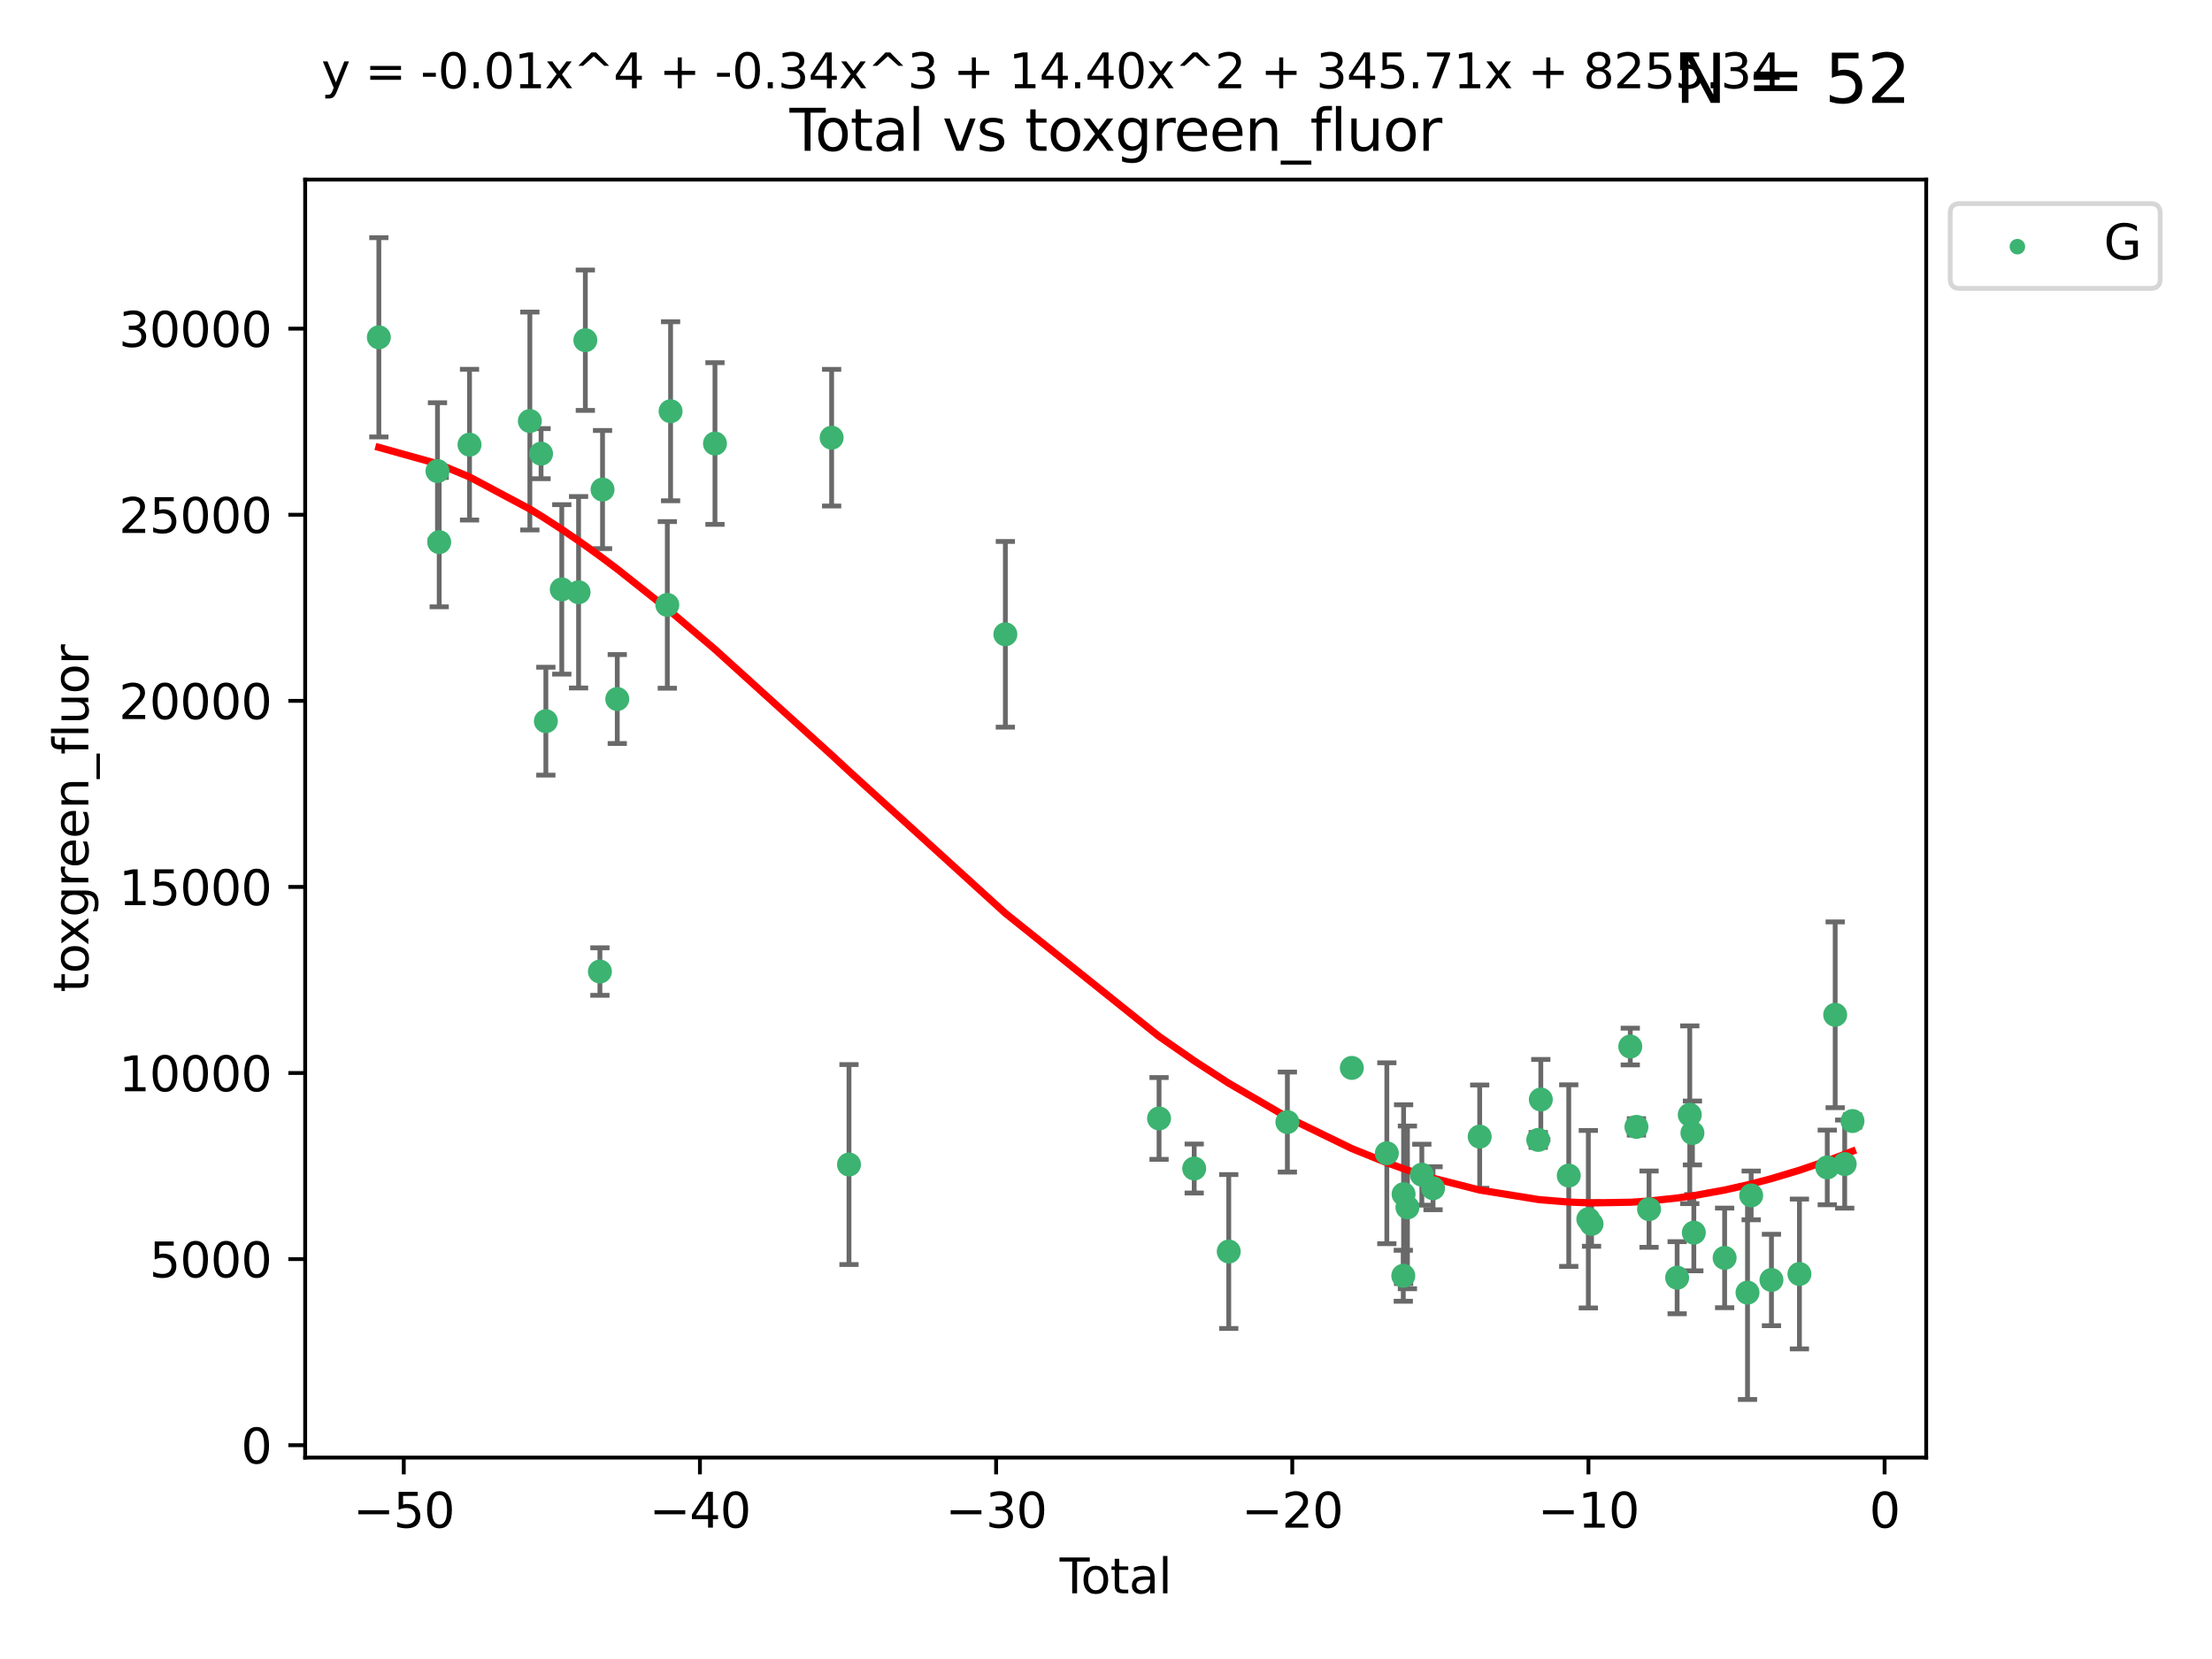 <?xml version="1.0" encoding="utf-8" standalone="no"?>
<!DOCTYPE svg PUBLIC "-//W3C//DTD SVG 1.1//EN"
  "http://www.w3.org/Graphics/SVG/1.1/DTD/svg11.dtd">
<svg xmlns:xlink="http://www.w3.org/1999/xlink" width="460.8pt" height="345.6pt" viewBox="0 0 460.8 345.6" xmlns="http://www.w3.org/2000/svg" version="1.1">
 <defs>
  <style type="text/css">*{stroke-linejoin: round; stroke-linecap: butt}</style>
 </defs>
 <g id="figure_1">
  <g id="patch_1">
   <path d="M 0 345.6 
L 460.8 345.6 
L 460.8 0 
L 0 0 
z
" style="fill: #ffffff"/>
  </g>
  <g id="axes_1">
   <g id="patch_2">
    <path d="M 63.571 303.64 
L 401.26 303.64 
L 401.26 37.411 
L 63.571 37.411 
z
" style="fill: #ffffff"/>
   </g>
   <g id="PathCollection_1">
    <defs>
     <path id="mb9cf814e20" d="M 0 1.118 
C 0.297 1.118 0.581 1 0.791 0.791 
C 1 0.581 1.118 0.297 1.118 0 
C 1.118 -0.297 1 -0.581 0.791 -0.791 
C 0.581 -1 0.297 -1.118 0 -1.118 
C -0.297 -1.118 -0.581 -1 -0.791 -0.791 
C -1 -0.581 -1.118 -0.297 -1.118 0 
C -1.118 0.297 -1 0.581 -0.791 0.791 
C -0.581 1 -0.297 1.118 0 1.118 
z
" style="stroke: #3cb371"/>
    </defs>
    <g clip-path="url(#p94f04fcad7)">
     <use xlink:href="#mb9cf814e20" x="78.921" y="70.269" style="fill: #3cb371; stroke: #3cb371"/>
     <use xlink:href="#mb9cf814e20" x="91.136" y="98.128" style="fill: #3cb371; stroke: #3cb371"/>
     <use xlink:href="#mb9cf814e20" x="91.494" y="112.936" style="fill: #3cb371; stroke: #3cb371"/>
     <use xlink:href="#mb9cf814e20" x="97.81" y="92.628" style="fill: #3cb371; stroke: #3cb371"/>
     <use xlink:href="#mb9cf814e20" x="110.379" y="87.706" style="fill: #3cb371; stroke: #3cb371"/>
     <use xlink:href="#mb9cf814e20" x="112.713" y="94.506" style="fill: #3cb371; stroke: #3cb371"/>
     <use xlink:href="#mb9cf814e20" x="113.714" y="150.232" style="fill: #3cb371; stroke: #3cb371"/>
     <use xlink:href="#mb9cf814e20" x="117.029" y="122.782" style="fill: #3cb371; stroke: #3cb371"/>
     <use xlink:href="#mb9cf814e20" x="120.529" y="123.376" style="fill: #3cb371; stroke: #3cb371"/>
     <use xlink:href="#mb9cf814e20" x="121.938" y="70.87" style="fill: #3cb371; stroke: #3cb371"/>
     <use xlink:href="#mb9cf814e20" x="124.973" y="202.393" style="fill: #3cb371; stroke: #3cb371"/>
     <use xlink:href="#mb9cf814e20" x="125.521" y="101.983" style="fill: #3cb371; stroke: #3cb371"/>
     <use xlink:href="#mb9cf814e20" x="128.588" y="145.622" style="fill: #3cb371; stroke: #3cb371"/>
     <use xlink:href="#mb9cf814e20" x="139.013" y="126.013" style="fill: #3cb371; stroke: #3cb371"/>
     <use xlink:href="#mb9cf814e20" x="139.695" y="85.668" style="fill: #3cb371; stroke: #3cb371"/>
     <use xlink:href="#mb9cf814e20" x="148.942" y="92.395" style="fill: #3cb371; stroke: #3cb371"/>
     <use xlink:href="#mb9cf814e20" x="173.244" y="91.178" style="fill: #3cb371; stroke: #3cb371"/>
     <use xlink:href="#mb9cf814e20" x="176.86" y="242.593" style="fill: #3cb371; stroke: #3cb371"/>
     <use xlink:href="#mb9cf814e20" x="209.434" y="132.138" style="fill: #3cb371; stroke: #3cb371"/>
     <use xlink:href="#mb9cf814e20" x="241.453" y="232.992" style="fill: #3cb371; stroke: #3cb371"/>
     <use xlink:href="#mb9cf814e20" x="248.775" y="243.423" style="fill: #3cb371; stroke: #3cb371"/>
     <use xlink:href="#mb9cf814e20" x="255.972" y="260.715" style="fill: #3cb371; stroke: #3cb371"/>
     <use xlink:href="#mb9cf814e20" x="268.185" y="233.746" style="fill: #3cb371; stroke: #3cb371"/>
     <use xlink:href="#mb9cf814e20" x="281.609" y="222.465" style="fill: #3cb371; stroke: #3cb371"/>
     <use xlink:href="#mb9cf814e20" x="288.902" y="240.244" style="fill: #3cb371; stroke: #3cb371"/>
     <use xlink:href="#mb9cf814e20" x="292.332" y="265.766" style="fill: #3cb371; stroke: #3cb371"/>
     <use xlink:href="#mb9cf814e20" x="292.394" y="248.765" style="fill: #3cb371; stroke: #3cb371"/>
     <use xlink:href="#mb9cf814e20" x="293.194" y="251.521" style="fill: #3cb371; stroke: #3cb371"/>
     <use xlink:href="#mb9cf814e20" x="296.194" y="244.71" style="fill: #3cb371; stroke: #3cb371"/>
     <use xlink:href="#mb9cf814e20" x="298.531" y="247.533" style="fill: #3cb371; stroke: #3cb371"/>
     <use xlink:href="#mb9cf814e20" x="308.247" y="236.781" style="fill: #3cb371; stroke: #3cb371"/>
     <use xlink:href="#mb9cf814e20" x="320.443" y="237.461" style="fill: #3cb371; stroke: #3cb371"/>
     <use xlink:href="#mb9cf814e20" x="320.98" y="229.05" style="fill: #3cb371; stroke: #3cb371"/>
     <use xlink:href="#mb9cf814e20" x="326.8" y="244.895" style="fill: #3cb371; stroke: #3cb371"/>
     <use xlink:href="#mb9cf814e20" x="330.877" y="253.983" style="fill: #3cb371; stroke: #3cb371"/>
     <use xlink:href="#mb9cf814e20" x="331.549" y="254.964" style="fill: #3cb371; stroke: #3cb371"/>
     <use xlink:href="#mb9cf814e20" x="339.616" y="218.015" style="fill: #3cb371; stroke: #3cb371"/>
     <use xlink:href="#mb9cf814e20" x="340.9" y="234.749" style="fill: #3cb371; stroke: #3cb371"/>
     <use xlink:href="#mb9cf814e20" x="343.526" y="251.89" style="fill: #3cb371; stroke: #3cb371"/>
     <use xlink:href="#mb9cf814e20" x="349.377" y="266.171" style="fill: #3cb371; stroke: #3cb371"/>
     <use xlink:href="#mb9cf814e20" x="352.01" y="232.227" style="fill: #3cb371; stroke: #3cb371"/>
     <use xlink:href="#mb9cf814e20" x="352.563" y="236.019" style="fill: #3cb371; stroke: #3cb371"/>
     <use xlink:href="#mb9cf814e20" x="352.856" y="256.785" style="fill: #3cb371; stroke: #3cb371"/>
     <use xlink:href="#mb9cf814e20" x="359.272" y="262.041" style="fill: #3cb371; stroke: #3cb371"/>
     <use xlink:href="#mb9cf814e20" x="364.039" y="269.278" style="fill: #3cb371; stroke: #3cb371"/>
     <use xlink:href="#mb9cf814e20" x="364.802" y="249.027" style="fill: #3cb371; stroke: #3cb371"/>
     <use xlink:href="#mb9cf814e20" x="369.025" y="266.639" style="fill: #3cb371; stroke: #3cb371"/>
     <use xlink:href="#mb9cf814e20" x="374.855" y="265.396" style="fill: #3cb371; stroke: #3cb371"/>
     <use xlink:href="#mb9cf814e20" x="380.652" y="243.193" style="fill: #3cb371; stroke: #3cb371"/>
     <use xlink:href="#mb9cf814e20" x="382.303" y="211.4" style="fill: #3cb371; stroke: #3cb371"/>
     <use xlink:href="#mb9cf814e20" x="384.285" y="242.5" style="fill: #3cb371; stroke: #3cb371"/>
     <use xlink:href="#mb9cf814e20" x="385.911" y="233.535" style="fill: #3cb371; stroke: #3cb371"/>
    </g>
   </g>
   <g id="matplotlib.axis_1">
    <g id="xtick_1">
     <g id="line2d_1">
      <defs>
       <path id="m3fbdbe25dd" d="M 0 0 
L 0 3.5 
" style="stroke: #000000; stroke-width: 0.8"/>
      </defs>
      <g>
       <use xlink:href="#m3fbdbe25dd" x="84.113" y="303.64" style="stroke: #000000; stroke-width: 0.8"/>
      </g>
     </g>
     <g id="text_1">
      <!-- −50 -->
      <g transform="translate(73.561 318.238)scale(0.1 -0.1)">
       <defs>
        <path id="DejaVuSans-2212" d="M 678 2272 
L 4684 2272 
L 4684 1741 
L 678 1741 
L 678 2272 
z
" transform="scale(0.016)"/>
        <path id="DejaVuSans-35" d="M 691 4666 
L 3169 4666 
L 3169 4134 
L 1269 4134 
L 1269 2991 
Q 1406 3038 1543 3061 
Q 1681 3084 1819 3084 
Q 2600 3084 3056 2656 
Q 3513 2228 3513 1497 
Q 3513 744 3044 326 
Q 2575 -91 1722 -91 
Q 1428 -91 1123 -41 
Q 819 9 494 109 
L 494 744 
Q 775 591 1075 516 
Q 1375 441 1709 441 
Q 2250 441 2565 725 
Q 2881 1009 2881 1497 
Q 2881 1984 2565 2268 
Q 2250 2553 1709 2553 
Q 1456 2553 1204 2497 
Q 953 2441 691 2322 
L 691 4666 
z
" transform="scale(0.016)"/>
        <path id="DejaVuSans-30" d="M 2034 4250 
Q 1547 4250 1301 3770 
Q 1056 3291 1056 2328 
Q 1056 1369 1301 889 
Q 1547 409 2034 409 
Q 2525 409 2770 889 
Q 3016 1369 3016 2328 
Q 3016 3291 2770 3770 
Q 2525 4250 2034 4250 
z
M 2034 4750 
Q 2819 4750 3233 4129 
Q 3647 3509 3647 2328 
Q 3647 1150 3233 529 
Q 2819 -91 2034 -91 
Q 1250 -91 836 529 
Q 422 1150 422 2328 
Q 422 3509 836 4129 
Q 1250 4750 2034 4750 
z
" transform="scale(0.016)"/>
       </defs>
       <use xlink:href="#DejaVuSans-2212"/>
       <use xlink:href="#DejaVuSans-35" x="83.789"/>
       <use xlink:href="#DejaVuSans-30" x="147.412"/>
      </g>
     </g>
    </g>
    <g id="xtick_2">
     <g id="line2d_2">
      <g>
       <use xlink:href="#m3fbdbe25dd" x="145.81" y="303.64" style="stroke: #000000; stroke-width: 0.8"/>
      </g>
     </g>
     <g id="text_2">
      <!-- −40 -->
      <g transform="translate(135.257 318.238)scale(0.1 -0.1)">
       <defs>
        <path id="DejaVuSans-34" d="M 2419 4116 
L 825 1625 
L 2419 1625 
L 2419 4116 
z
M 2253 4666 
L 3047 4666 
L 3047 1625 
L 3713 1625 
L 3713 1100 
L 3047 1100 
L 3047 0 
L 2419 0 
L 2419 1100 
L 313 1100 
L 313 1709 
L 2253 4666 
z
" transform="scale(0.016)"/>
       </defs>
       <use xlink:href="#DejaVuSans-2212"/>
       <use xlink:href="#DejaVuSans-34" x="83.789"/>
       <use xlink:href="#DejaVuSans-30" x="147.412"/>
      </g>
     </g>
    </g>
    <g id="xtick_3">
     <g id="line2d_3">
      <g>
       <use xlink:href="#m3fbdbe25dd" x="207.506" y="303.64" style="stroke: #000000; stroke-width: 0.8"/>
      </g>
     </g>
     <g id="text_3">
      <!-- −30 -->
      <g transform="translate(196.954 318.238)scale(0.1 -0.1)">
       <defs>
        <path id="DejaVuSans-33" d="M 2597 2516 
Q 3050 2419 3304 2112 
Q 3559 1806 3559 1356 
Q 3559 666 3084 287 
Q 2609 -91 1734 -91 
Q 1441 -91 1130 -33 
Q 819 25 488 141 
L 488 750 
Q 750 597 1062 519 
Q 1375 441 1716 441 
Q 2309 441 2620 675 
Q 2931 909 2931 1356 
Q 2931 1769 2642 2001 
Q 2353 2234 1838 2234 
L 1294 2234 
L 1294 2753 
L 1863 2753 
Q 2328 2753 2575 2939 
Q 2822 3125 2822 3475 
Q 2822 3834 2567 4026 
Q 2313 4219 1838 4219 
Q 1578 4219 1281 4162 
Q 984 4106 628 3988 
L 628 4550 
Q 988 4650 1302 4700 
Q 1616 4750 1894 4750 
Q 2613 4750 3031 4423 
Q 3450 4097 3450 3541 
Q 3450 3153 3228 2886 
Q 3006 2619 2597 2516 
z
" transform="scale(0.016)"/>
       </defs>
       <use xlink:href="#DejaVuSans-2212"/>
       <use xlink:href="#DejaVuSans-33" x="83.789"/>
       <use xlink:href="#DejaVuSans-30" x="147.412"/>
      </g>
     </g>
    </g>
    <g id="xtick_4">
     <g id="line2d_4">
      <g>
       <use xlink:href="#m3fbdbe25dd" x="269.203" y="303.64" style="stroke: #000000; stroke-width: 0.8"/>
      </g>
     </g>
     <g id="text_4">
      <!-- −20 -->
      <g transform="translate(258.65 318.238)scale(0.1 -0.1)">
       <defs>
        <path id="DejaVuSans-32" d="M 1228 531 
L 3431 531 
L 3431 0 
L 469 0 
L 469 531 
Q 828 903 1448 1529 
Q 2069 2156 2228 2338 
Q 2531 2678 2651 2914 
Q 2772 3150 2772 3378 
Q 2772 3750 2511 3984 
Q 2250 4219 1831 4219 
Q 1534 4219 1204 4116 
Q 875 4013 500 3803 
L 500 4441 
Q 881 4594 1212 4672 
Q 1544 4750 1819 4750 
Q 2544 4750 2975 4387 
Q 3406 4025 3406 3419 
Q 3406 3131 3298 2873 
Q 3191 2616 2906 2266 
Q 2828 2175 2409 1742 
Q 1991 1309 1228 531 
z
" transform="scale(0.016)"/>
       </defs>
       <use xlink:href="#DejaVuSans-2212"/>
       <use xlink:href="#DejaVuSans-32" x="83.789"/>
       <use xlink:href="#DejaVuSans-30" x="147.412"/>
      </g>
     </g>
    </g>
    <g id="xtick_5">
     <g id="line2d_5">
      <g>
       <use xlink:href="#m3fbdbe25dd" x="330.899" y="303.64" style="stroke: #000000; stroke-width: 0.8"/>
      </g>
     </g>
     <g id="text_5">
      <!-- −10 -->
      <g transform="translate(320.347 318.238)scale(0.1 -0.1)">
       <defs>
        <path id="DejaVuSans-31" d="M 794 531 
L 1825 531 
L 1825 4091 
L 703 3866 
L 703 4441 
L 1819 4666 
L 2450 4666 
L 2450 531 
L 3481 531 
L 3481 0 
L 794 0 
L 794 531 
z
" transform="scale(0.016)"/>
       </defs>
       <use xlink:href="#DejaVuSans-2212"/>
       <use xlink:href="#DejaVuSans-31" x="83.789"/>
       <use xlink:href="#DejaVuSans-30" x="147.412"/>
      </g>
     </g>
    </g>
    <g id="xtick_6">
     <g id="line2d_6">
      <g>
       <use xlink:href="#m3fbdbe25dd" x="392.596" y="303.64" style="stroke: #000000; stroke-width: 0.8"/>
      </g>
     </g>
     <g id="text_6">
      <!-- 0 -->
      <g transform="translate(389.414 318.238)scale(0.1 -0.1)">
       <use xlink:href="#DejaVuSans-30"/>
      </g>
     </g>
    </g>
    <g id="text_7">
     <!-- Total -->
     <g transform="translate(220.739 331.917)scale(0.1 -0.1)">
      <defs>
       <path id="DejaVuSans-54" d="M -19 4666 
L 3928 4666 
L 3928 4134 
L 2272 4134 
L 2272 0 
L 1638 0 
L 1638 4134 
L -19 4134 
L -19 4666 
z
" transform="scale(0.016)"/>
       <path id="DejaVuSans-6f" d="M 1959 3097 
Q 1497 3097 1228 2736 
Q 959 2375 959 1747 
Q 959 1119 1226 758 
Q 1494 397 1959 397 
Q 2419 397 2687 759 
Q 2956 1122 2956 1747 
Q 2956 2369 2687 2733 
Q 2419 3097 1959 3097 
z
M 1959 3584 
Q 2709 3584 3137 3096 
Q 3566 2609 3566 1747 
Q 3566 888 3137 398 
Q 2709 -91 1959 -91 
Q 1206 -91 779 398 
Q 353 888 353 1747 
Q 353 2609 779 3096 
Q 1206 3584 1959 3584 
z
" transform="scale(0.016)"/>
       <path id="DejaVuSans-74" d="M 1172 4494 
L 1172 3500 
L 2356 3500 
L 2356 3053 
L 1172 3053 
L 1172 1153 
Q 1172 725 1289 603 
Q 1406 481 1766 481 
L 2356 481 
L 2356 0 
L 1766 0 
Q 1100 0 847 248 
Q 594 497 594 1153 
L 594 3053 
L 172 3053 
L 172 3500 
L 594 3500 
L 594 4494 
L 1172 4494 
z
" transform="scale(0.016)"/>
       <path id="DejaVuSans-61" d="M 2194 1759 
Q 1497 1759 1228 1600 
Q 959 1441 959 1056 
Q 959 750 1161 570 
Q 1363 391 1709 391 
Q 2188 391 2477 730 
Q 2766 1069 2766 1631 
L 2766 1759 
L 2194 1759 
z
M 3341 1997 
L 3341 0 
L 2766 0 
L 2766 531 
Q 2569 213 2275 61 
Q 1981 -91 1556 -91 
Q 1019 -91 701 211 
Q 384 513 384 1019 
Q 384 1609 779 1909 
Q 1175 2209 1959 2209 
L 2766 2209 
L 2766 2266 
Q 2766 2663 2505 2880 
Q 2244 3097 1772 3097 
Q 1472 3097 1187 3025 
Q 903 2953 641 2809 
L 641 3341 
Q 956 3463 1253 3523 
Q 1550 3584 1831 3584 
Q 2591 3584 2966 3190 
Q 3341 2797 3341 1997 
z
" transform="scale(0.016)"/>
       <path id="DejaVuSans-6c" d="M 603 4863 
L 1178 4863 
L 1178 0 
L 603 0 
L 603 4863 
z
" transform="scale(0.016)"/>
      </defs>
      <use xlink:href="#DejaVuSans-54"/>
      <use xlink:href="#DejaVuSans-6f" x="44.084"/>
      <use xlink:href="#DejaVuSans-74" x="105.266"/>
      <use xlink:href="#DejaVuSans-61" x="144.475"/>
      <use xlink:href="#DejaVuSans-6c" x="205.754"/>
     </g>
    </g>
   </g>
   <g id="matplotlib.axis_2">
    <g id="ytick_1">
     <g id="line2d_7">
      <defs>
       <path id="m7396190a93" d="M 0 0 
L -3.5 0 
" style="stroke: #000000; stroke-width: 0.8"/>
      </defs>
      <g>
       <use xlink:href="#m7396190a93" x="63.571" y="301.063" style="stroke: #000000; stroke-width: 0.8"/>
      </g>
     </g>
     <g id="text_8">
      <!-- 0 -->
      <g transform="translate(50.209 304.863)scale(0.1 -0.1)">
       <use xlink:href="#DejaVuSans-30"/>
      </g>
     </g>
    </g>
    <g id="ytick_2">
     <g id="line2d_8">
      <g>
       <use xlink:href="#m7396190a93" x="63.571" y="262.296" style="stroke: #000000; stroke-width: 0.8"/>
      </g>
     </g>
     <g id="text_9">
      <!-- 5000 -->
      <g transform="translate(31.121 266.095)scale(0.1 -0.1)">
       <use xlink:href="#DejaVuSans-35"/>
       <use xlink:href="#DejaVuSans-30" x="63.623"/>
       <use xlink:href="#DejaVuSans-30" x="127.246"/>
       <use xlink:href="#DejaVuSans-30" x="190.869"/>
      </g>
     </g>
    </g>
    <g id="ytick_3">
     <g id="line2d_9">
      <g>
       <use xlink:href="#m7396190a93" x="63.571" y="223.529" style="stroke: #000000; stroke-width: 0.8"/>
      </g>
     </g>
     <g id="text_10">
      <!-- 10000 -->
      <g transform="translate(24.759 227.328)scale(0.1 -0.1)">
       <use xlink:href="#DejaVuSans-31"/>
       <use xlink:href="#DejaVuSans-30" x="63.623"/>
       <use xlink:href="#DejaVuSans-30" x="127.246"/>
       <use xlink:href="#DejaVuSans-30" x="190.869"/>
       <use xlink:href="#DejaVuSans-30" x="254.492"/>
      </g>
     </g>
    </g>
    <g id="ytick_4">
     <g id="line2d_10">
      <g>
       <use xlink:href="#m7396190a93" x="63.571" y="184.762" style="stroke: #000000; stroke-width: 0.8"/>
      </g>
     </g>
     <g id="text_11">
      <!-- 15000 -->
      <g transform="translate(24.759 188.561)scale(0.1 -0.1)">
       <use xlink:href="#DejaVuSans-31"/>
       <use xlink:href="#DejaVuSans-35" x="63.623"/>
       <use xlink:href="#DejaVuSans-30" x="127.246"/>
       <use xlink:href="#DejaVuSans-30" x="190.869"/>
       <use xlink:href="#DejaVuSans-30" x="254.492"/>
      </g>
     </g>
    </g>
    <g id="ytick_5">
     <g id="line2d_11">
      <g>
       <use xlink:href="#m7396190a93" x="63.571" y="145.995" style="stroke: #000000; stroke-width: 0.8"/>
      </g>
     </g>
     <g id="text_12">
      <!-- 20000 -->
      <g transform="translate(24.759 149.794)scale(0.1 -0.1)">
       <use xlink:href="#DejaVuSans-32"/>
       <use xlink:href="#DejaVuSans-30" x="63.623"/>
       <use xlink:href="#DejaVuSans-30" x="127.246"/>
       <use xlink:href="#DejaVuSans-30" x="190.869"/>
       <use xlink:href="#DejaVuSans-30" x="254.492"/>
      </g>
     </g>
    </g>
    <g id="ytick_6">
     <g id="line2d_12">
      <g>
       <use xlink:href="#m7396190a93" x="63.571" y="107.228" style="stroke: #000000; stroke-width: 0.8"/>
      </g>
     </g>
     <g id="text_13">
      <!-- 25000 -->
      <g transform="translate(24.759 111.027)scale(0.1 -0.1)">
       <use xlink:href="#DejaVuSans-32"/>
       <use xlink:href="#DejaVuSans-35" x="63.623"/>
       <use xlink:href="#DejaVuSans-30" x="127.246"/>
       <use xlink:href="#DejaVuSans-30" x="190.869"/>
       <use xlink:href="#DejaVuSans-30" x="254.492"/>
      </g>
     </g>
    </g>
    <g id="ytick_7">
     <g id="line2d_13">
      <g>
       <use xlink:href="#m7396190a93" x="63.571" y="68.461" style="stroke: #000000; stroke-width: 0.8"/>
      </g>
     </g>
     <g id="text_14">
      <!-- 30000 -->
      <g transform="translate(24.759 72.26)scale(0.1 -0.1)">
       <use xlink:href="#DejaVuSans-33"/>
       <use xlink:href="#DejaVuSans-30" x="63.623"/>
       <use xlink:href="#DejaVuSans-30" x="127.246"/>
       <use xlink:href="#DejaVuSans-30" x="190.869"/>
       <use xlink:href="#DejaVuSans-30" x="254.492"/>
      </g>
     </g>
    </g>
    <g id="text_15">
     <!-- toxgreen_fluor -->
     <g transform="translate(18.401 206.72)rotate(-90)scale(0.1 -0.1)">
      <defs>
       <path id="DejaVuSans-78" d="M 3513 3500 
L 2247 1797 
L 3578 0 
L 2900 0 
L 1881 1375 
L 863 0 
L 184 0 
L 1544 1831 
L 300 3500 
L 978 3500 
L 1906 2253 
L 2834 3500 
L 3513 3500 
z
" transform="scale(0.016)"/>
       <path id="DejaVuSans-67" d="M 2906 1791 
Q 2906 2416 2648 2759 
Q 2391 3103 1925 3103 
Q 1463 3103 1205 2759 
Q 947 2416 947 1791 
Q 947 1169 1205 825 
Q 1463 481 1925 481 
Q 2391 481 2648 825 
Q 2906 1169 2906 1791 
z
M 3481 434 
Q 3481 -459 3084 -895 
Q 2688 -1331 1869 -1331 
Q 1566 -1331 1297 -1286 
Q 1028 -1241 775 -1147 
L 775 -588 
Q 1028 -725 1275 -790 
Q 1522 -856 1778 -856 
Q 2344 -856 2625 -561 
Q 2906 -266 2906 331 
L 2906 616 
Q 2728 306 2450 153 
Q 2172 0 1784 0 
Q 1141 0 747 490 
Q 353 981 353 1791 
Q 353 2603 747 3093 
Q 1141 3584 1784 3584 
Q 2172 3584 2450 3431 
Q 2728 3278 2906 2969 
L 2906 3500 
L 3481 3500 
L 3481 434 
z
" transform="scale(0.016)"/>
       <path id="DejaVuSans-72" d="M 2631 2963 
Q 2534 3019 2420 3045 
Q 2306 3072 2169 3072 
Q 1681 3072 1420 2755 
Q 1159 2438 1159 1844 
L 1159 0 
L 581 0 
L 581 3500 
L 1159 3500 
L 1159 2956 
Q 1341 3275 1631 3429 
Q 1922 3584 2338 3584 
Q 2397 3584 2469 3576 
Q 2541 3569 2628 3553 
L 2631 2963 
z
" transform="scale(0.016)"/>
       <path id="DejaVuSans-65" d="M 3597 1894 
L 3597 1613 
L 953 1613 
Q 991 1019 1311 708 
Q 1631 397 2203 397 
Q 2534 397 2845 478 
Q 3156 559 3463 722 
L 3463 178 
Q 3153 47 2828 -22 
Q 2503 -91 2169 -91 
Q 1331 -91 842 396 
Q 353 884 353 1716 
Q 353 2575 817 3079 
Q 1281 3584 2069 3584 
Q 2775 3584 3186 3129 
Q 3597 2675 3597 1894 
z
M 3022 2063 
Q 3016 2534 2758 2815 
Q 2500 3097 2075 3097 
Q 1594 3097 1305 2825 
Q 1016 2553 972 2059 
L 3022 2063 
z
" transform="scale(0.016)"/>
       <path id="DejaVuSans-6e" d="M 3513 2113 
L 3513 0 
L 2938 0 
L 2938 2094 
Q 2938 2591 2744 2837 
Q 2550 3084 2163 3084 
Q 1697 3084 1428 2787 
Q 1159 2491 1159 1978 
L 1159 0 
L 581 0 
L 581 3500 
L 1159 3500 
L 1159 2956 
Q 1366 3272 1645 3428 
Q 1925 3584 2291 3584 
Q 2894 3584 3203 3211 
Q 3513 2838 3513 2113 
z
" transform="scale(0.016)"/>
       <path id="DejaVuSans-5f" d="M 3263 -1063 
L 3263 -1509 
L -63 -1509 
L -63 -1063 
L 3263 -1063 
z
" transform="scale(0.016)"/>
       <path id="DejaVuSans-66" d="M 2375 4863 
L 2375 4384 
L 1825 4384 
Q 1516 4384 1395 4259 
Q 1275 4134 1275 3809 
L 1275 3500 
L 2222 3500 
L 2222 3053 
L 1275 3053 
L 1275 0 
L 697 0 
L 697 3053 
L 147 3053 
L 147 3500 
L 697 3500 
L 697 3744 
Q 697 4328 969 4595 
Q 1241 4863 1831 4863 
L 2375 4863 
z
" transform="scale(0.016)"/>
       <path id="DejaVuSans-75" d="M 544 1381 
L 544 3500 
L 1119 3500 
L 1119 1403 
Q 1119 906 1312 657 
Q 1506 409 1894 409 
Q 2359 409 2629 706 
Q 2900 1003 2900 1516 
L 2900 3500 
L 3475 3500 
L 3475 0 
L 2900 0 
L 2900 538 
Q 2691 219 2414 64 
Q 2138 -91 1772 -91 
Q 1169 -91 856 284 
Q 544 659 544 1381 
z
M 1991 3584 
L 1991 3584 
z
" transform="scale(0.016)"/>
      </defs>
      <use xlink:href="#DejaVuSans-74"/>
      <use xlink:href="#DejaVuSans-6f" x="39.209"/>
      <use xlink:href="#DejaVuSans-78" x="97.266"/>
      <use xlink:href="#DejaVuSans-67" x="156.445"/>
      <use xlink:href="#DejaVuSans-72" x="219.922"/>
      <use xlink:href="#DejaVuSans-65" x="258.785"/>
      <use xlink:href="#DejaVuSans-65" x="320.309"/>
      <use xlink:href="#DejaVuSans-6e" x="381.832"/>
      <use xlink:href="#DejaVuSans-5f" x="445.211"/>
      <use xlink:href="#DejaVuSans-66" x="495.211"/>
      <use xlink:href="#DejaVuSans-6c" x="530.416"/>
      <use xlink:href="#DejaVuSans-75" x="558.199"/>
      <use xlink:href="#DejaVuSans-6f" x="621.578"/>
      <use xlink:href="#DejaVuSans-72" x="682.76"/>
     </g>
    </g>
   </g>
   <g id="LineCollection_1">
    <path d="M 78.921 91.025 
L 78.921 49.513 
" clip-path="url(#p94f04fcad7)" style="fill: none; stroke: #696969"/>
    <path d="M 91.136 112.365 
L 91.136 83.892 
" clip-path="url(#p94f04fcad7)" style="fill: none; stroke: #696969"/>
    <path d="M 91.494 126.411 
L 91.494 99.461 
" clip-path="url(#p94f04fcad7)" style="fill: none; stroke: #696969"/>
    <path d="M 97.81 108.33 
L 97.81 76.926 
" clip-path="url(#p94f04fcad7)" style="fill: none; stroke: #696969"/>
    <path d="M 110.379 110.4 
L 110.379 65.012 
" clip-path="url(#p94f04fcad7)" style="fill: none; stroke: #696969"/>
    <path d="M 112.713 99.727 
L 112.713 89.286 
" clip-path="url(#p94f04fcad7)" style="fill: none; stroke: #696969"/>
    <path d="M 113.714 161.47 
L 113.714 138.993 
" clip-path="url(#p94f04fcad7)" style="fill: none; stroke: #696969"/>
    <path d="M 117.029 140.43 
L 117.029 105.133 
" clip-path="url(#p94f04fcad7)" style="fill: none; stroke: #696969"/>
    <path d="M 120.529 143.318 
L 120.529 103.434 
" clip-path="url(#p94f04fcad7)" style="fill: none; stroke: #696969"/>
    <path d="M 121.938 85.493 
L 121.938 56.247 
" clip-path="url(#p94f04fcad7)" style="fill: none; stroke: #696969"/>
    <path d="M 124.973 207.343 
L 124.973 197.443 
" clip-path="url(#p94f04fcad7)" style="fill: none; stroke: #696969"/>
    <path d="M 125.521 114.287 
L 125.521 89.679 
" clip-path="url(#p94f04fcad7)" style="fill: none; stroke: #696969"/>
    <path d="M 128.588 154.886 
L 128.588 136.359 
" clip-path="url(#p94f04fcad7)" style="fill: none; stroke: #696969"/>
    <path d="M 139.013 143.369 
L 139.013 108.657 
" clip-path="url(#p94f04fcad7)" style="fill: none; stroke: #696969"/>
    <path d="M 139.695 104.315 
L 139.695 67.021 
" clip-path="url(#p94f04fcad7)" style="fill: none; stroke: #696969"/>
    <path d="M 148.942 109.235 
L 148.942 75.555 
" clip-path="url(#p94f04fcad7)" style="fill: none; stroke: #696969"/>
    <path d="M 173.244 105.412 
L 173.244 76.943 
" clip-path="url(#p94f04fcad7)" style="fill: none; stroke: #696969"/>
    <path d="M 176.86 263.421 
L 176.86 221.764 
" clip-path="url(#p94f04fcad7)" style="fill: none; stroke: #696969"/>
    <path d="M 209.434 151.477 
L 209.434 112.799 
" clip-path="url(#p94f04fcad7)" style="fill: none; stroke: #696969"/>
    <path d="M 241.453 241.515 
L 241.453 224.468 
" clip-path="url(#p94f04fcad7)" style="fill: none; stroke: #696969"/>
    <path d="M 248.775 248.525 
L 248.775 238.322 
" clip-path="url(#p94f04fcad7)" style="fill: none; stroke: #696969"/>
    <path d="M 255.972 276.745 
L 255.972 244.685 
" clip-path="url(#p94f04fcad7)" style="fill: none; stroke: #696969"/>
    <path d="M 268.185 244.161 
L 268.185 223.331 
" clip-path="url(#p94f04fcad7)" style="fill: none; stroke: #696969"/>
    <path d="M 281.609 223.261 
L 281.609 221.67 
" clip-path="url(#p94f04fcad7)" style="fill: none; stroke: #696969"/>
    <path d="M 288.902 259.089 
L 288.902 221.4 
" clip-path="url(#p94f04fcad7)" style="fill: none; stroke: #696969"/>
    <path d="M 292.332 271.074 
L 292.332 260.457 
" clip-path="url(#p94f04fcad7)" style="fill: none; stroke: #696969"/>
    <path d="M 292.394 267.39 
L 292.394 230.14 
" clip-path="url(#p94f04fcad7)" style="fill: none; stroke: #696969"/>
    <path d="M 293.194 268.47 
L 293.194 234.571 
" clip-path="url(#p94f04fcad7)" style="fill: none; stroke: #696969"/>
    <path d="M 296.194 251.058 
L 296.194 238.362 
" clip-path="url(#p94f04fcad7)" style="fill: none; stroke: #696969"/>
    <path d="M 298.531 252.011 
L 298.531 243.056 
" clip-path="url(#p94f04fcad7)" style="fill: none; stroke: #696969"/>
    <path d="M 308.247 247.535 
L 308.247 226.027 
" clip-path="url(#p94f04fcad7)" style="fill: none; stroke: #696969"/>
    <path d="M 320.443 239.015 
L 320.443 235.907 
" clip-path="url(#p94f04fcad7)" style="fill: none; stroke: #696969"/>
    <path d="M 320.98 237.398 
L 320.98 220.703 
" clip-path="url(#p94f04fcad7)" style="fill: none; stroke: #696969"/>
    <path d="M 326.8 263.811 
L 326.8 225.98 
" clip-path="url(#p94f04fcad7)" style="fill: none; stroke: #696969"/>
    <path d="M 330.877 272.471 
L 330.877 235.495 
" clip-path="url(#p94f04fcad7)" style="fill: none; stroke: #696969"/>
    <path d="M 331.549 259.619 
L 331.549 250.31 
" clip-path="url(#p94f04fcad7)" style="fill: none; stroke: #696969"/>
    <path d="M 339.616 221.845 
L 339.616 214.185 
" clip-path="url(#p94f04fcad7)" style="fill: none; stroke: #696969"/>
    <path d="M 340.9 236.465 
L 340.9 233.034 
" clip-path="url(#p94f04fcad7)" style="fill: none; stroke: #696969"/>
    <path d="M 343.526 259.836 
L 343.526 243.943 
" clip-path="url(#p94f04fcad7)" style="fill: none; stroke: #696969"/>
    <path d="M 349.377 273.68 
L 349.377 258.662 
" clip-path="url(#p94f04fcad7)" style="fill: none; stroke: #696969"/>
    <path d="M 352.01 250.743 
L 352.01 213.712 
" clip-path="url(#p94f04fcad7)" style="fill: none; stroke: #696969"/>
    <path d="M 352.563 242.668 
L 352.563 229.37 
" clip-path="url(#p94f04fcad7)" style="fill: none; stroke: #696969"/>
    <path d="M 352.856 264.731 
L 352.856 248.838 
" clip-path="url(#p94f04fcad7)" style="fill: none; stroke: #696969"/>
    <path d="M 359.272 272.416 
L 359.272 251.666 
" clip-path="url(#p94f04fcad7)" style="fill: none; stroke: #696969"/>
    <path d="M 364.039 291.539 
L 364.039 247.016 
" clip-path="url(#p94f04fcad7)" style="fill: none; stroke: #696969"/>
    <path d="M 364.802 254.104 
L 364.802 243.951 
" clip-path="url(#p94f04fcad7)" style="fill: none; stroke: #696969"/>
    <path d="M 369.025 276.163 
L 369.025 257.116 
" clip-path="url(#p94f04fcad7)" style="fill: none; stroke: #696969"/>
    <path d="M 374.855 281.002 
L 374.855 249.79 
" clip-path="url(#p94f04fcad7)" style="fill: none; stroke: #696969"/>
    <path d="M 380.652 250.97 
L 380.652 235.416 
" clip-path="url(#p94f04fcad7)" style="fill: none; stroke: #696969"/>
    <path d="M 382.303 230.749 
L 382.303 192.05 
" clip-path="url(#p94f04fcad7)" style="fill: none; stroke: #696969"/>
    <path d="M 384.285 251.677 
L 384.285 233.324 
" clip-path="url(#p94f04fcad7)" style="fill: none; stroke: #696969"/>
    <path d="M 385.911 234.821 
L 385.911 232.248 
" clip-path="url(#p94f04fcad7)" style="fill: none; stroke: #696969"/>
   </g>
   <g id="line2d_14">
    <defs>
     <path id="mc91784a5d1" d="M 2 0 
L -2 -0 
" style="stroke: #696969"/>
    </defs>
    <g clip-path="url(#p94f04fcad7)">
     <use xlink:href="#mc91784a5d1" x="78.921" y="91.025" style="fill: #696969; stroke: #696969"/>
     <use xlink:href="#mc91784a5d1" x="91.136" y="112.365" style="fill: #696969; stroke: #696969"/>
     <use xlink:href="#mc91784a5d1" x="91.494" y="126.411" style="fill: #696969; stroke: #696969"/>
     <use xlink:href="#mc91784a5d1" x="97.81" y="108.33" style="fill: #696969; stroke: #696969"/>
     <use xlink:href="#mc91784a5d1" x="110.379" y="110.4" style="fill: #696969; stroke: #696969"/>
     <use xlink:href="#mc91784a5d1" x="112.713" y="99.727" style="fill: #696969; stroke: #696969"/>
     <use xlink:href="#mc91784a5d1" x="113.714" y="161.47" style="fill: #696969; stroke: #696969"/>
     <use xlink:href="#mc91784a5d1" x="117.029" y="140.43" style="fill: #696969; stroke: #696969"/>
     <use xlink:href="#mc91784a5d1" x="120.529" y="143.318" style="fill: #696969; stroke: #696969"/>
     <use xlink:href="#mc91784a5d1" x="121.938" y="85.493" style="fill: #696969; stroke: #696969"/>
     <use xlink:href="#mc91784a5d1" x="124.973" y="207.343" style="fill: #696969; stroke: #696969"/>
     <use xlink:href="#mc91784a5d1" x="125.521" y="114.287" style="fill: #696969; stroke: #696969"/>
     <use xlink:href="#mc91784a5d1" x="128.588" y="154.886" style="fill: #696969; stroke: #696969"/>
     <use xlink:href="#mc91784a5d1" x="139.013" y="143.369" style="fill: #696969; stroke: #696969"/>
     <use xlink:href="#mc91784a5d1" x="139.695" y="104.315" style="fill: #696969; stroke: #696969"/>
     <use xlink:href="#mc91784a5d1" x="148.942" y="109.235" style="fill: #696969; stroke: #696969"/>
     <use xlink:href="#mc91784a5d1" x="173.244" y="105.412" style="fill: #696969; stroke: #696969"/>
     <use xlink:href="#mc91784a5d1" x="176.86" y="263.421" style="fill: #696969; stroke: #696969"/>
     <use xlink:href="#mc91784a5d1" x="209.434" y="151.477" style="fill: #696969; stroke: #696969"/>
     <use xlink:href="#mc91784a5d1" x="241.453" y="241.515" style="fill: #696969; stroke: #696969"/>
     <use xlink:href="#mc91784a5d1" x="248.775" y="248.525" style="fill: #696969; stroke: #696969"/>
     <use xlink:href="#mc91784a5d1" x="255.972" y="276.745" style="fill: #696969; stroke: #696969"/>
     <use xlink:href="#mc91784a5d1" x="268.185" y="244.161" style="fill: #696969; stroke: #696969"/>
     <use xlink:href="#mc91784a5d1" x="281.609" y="223.261" style="fill: #696969; stroke: #696969"/>
     <use xlink:href="#mc91784a5d1" x="288.902" y="259.089" style="fill: #696969; stroke: #696969"/>
     <use xlink:href="#mc91784a5d1" x="292.332" y="271.074" style="fill: #696969; stroke: #696969"/>
     <use xlink:href="#mc91784a5d1" x="292.394" y="267.39" style="fill: #696969; stroke: #696969"/>
     <use xlink:href="#mc91784a5d1" x="293.194" y="268.47" style="fill: #696969; stroke: #696969"/>
     <use xlink:href="#mc91784a5d1" x="296.194" y="251.058" style="fill: #696969; stroke: #696969"/>
     <use xlink:href="#mc91784a5d1" x="298.531" y="252.011" style="fill: #696969; stroke: #696969"/>
     <use xlink:href="#mc91784a5d1" x="308.247" y="247.535" style="fill: #696969; stroke: #696969"/>
     <use xlink:href="#mc91784a5d1" x="320.443" y="239.015" style="fill: #696969; stroke: #696969"/>
     <use xlink:href="#mc91784a5d1" x="320.98" y="237.398" style="fill: #696969; stroke: #696969"/>
     <use xlink:href="#mc91784a5d1" x="326.8" y="263.811" style="fill: #696969; stroke: #696969"/>
     <use xlink:href="#mc91784a5d1" x="330.877" y="272.471" style="fill: #696969; stroke: #696969"/>
     <use xlink:href="#mc91784a5d1" x="331.549" y="259.619" style="fill: #696969; stroke: #696969"/>
     <use xlink:href="#mc91784a5d1" x="339.616" y="221.845" style="fill: #696969; stroke: #696969"/>
     <use xlink:href="#mc91784a5d1" x="340.9" y="236.465" style="fill: #696969; stroke: #696969"/>
     <use xlink:href="#mc91784a5d1" x="343.526" y="259.836" style="fill: #696969; stroke: #696969"/>
     <use xlink:href="#mc91784a5d1" x="349.377" y="273.68" style="fill: #696969; stroke: #696969"/>
     <use xlink:href="#mc91784a5d1" x="352.01" y="250.743" style="fill: #696969; stroke: #696969"/>
     <use xlink:href="#mc91784a5d1" x="352.563" y="242.668" style="fill: #696969; stroke: #696969"/>
     <use xlink:href="#mc91784a5d1" x="352.856" y="264.731" style="fill: #696969; stroke: #696969"/>
     <use xlink:href="#mc91784a5d1" x="359.272" y="272.416" style="fill: #696969; stroke: #696969"/>
     <use xlink:href="#mc91784a5d1" x="364.039" y="291.539" style="fill: #696969; stroke: #696969"/>
     <use xlink:href="#mc91784a5d1" x="364.802" y="254.104" style="fill: #696969; stroke: #696969"/>
     <use xlink:href="#mc91784a5d1" x="369.025" y="276.163" style="fill: #696969; stroke: #696969"/>
     <use xlink:href="#mc91784a5d1" x="374.855" y="281.002" style="fill: #696969; stroke: #696969"/>
     <use xlink:href="#mc91784a5d1" x="380.652" y="250.97" style="fill: #696969; stroke: #696969"/>
     <use xlink:href="#mc91784a5d1" x="382.303" y="230.749" style="fill: #696969; stroke: #696969"/>
     <use xlink:href="#mc91784a5d1" x="384.285" y="251.677" style="fill: #696969; stroke: #696969"/>
     <use xlink:href="#mc91784a5d1" x="385.911" y="234.821" style="fill: #696969; stroke: #696969"/>
    </g>
   </g>
   <g id="line2d_15">
    <g clip-path="url(#p94f04fcad7)">
     <use xlink:href="#mc91784a5d1" x="78.921" y="49.513" style="fill: #696969; stroke: #696969"/>
     <use xlink:href="#mc91784a5d1" x="91.136" y="83.892" style="fill: #696969; stroke: #696969"/>
     <use xlink:href="#mc91784a5d1" x="91.494" y="99.461" style="fill: #696969; stroke: #696969"/>
     <use xlink:href="#mc91784a5d1" x="97.81" y="76.926" style="fill: #696969; stroke: #696969"/>
     <use xlink:href="#mc91784a5d1" x="110.379" y="65.012" style="fill: #696969; stroke: #696969"/>
     <use xlink:href="#mc91784a5d1" x="112.713" y="89.286" style="fill: #696969; stroke: #696969"/>
     <use xlink:href="#mc91784a5d1" x="113.714" y="138.993" style="fill: #696969; stroke: #696969"/>
     <use xlink:href="#mc91784a5d1" x="117.029" y="105.133" style="fill: #696969; stroke: #696969"/>
     <use xlink:href="#mc91784a5d1" x="120.529" y="103.434" style="fill: #696969; stroke: #696969"/>
     <use xlink:href="#mc91784a5d1" x="121.938" y="56.247" style="fill: #696969; stroke: #696969"/>
     <use xlink:href="#mc91784a5d1" x="124.973" y="197.443" style="fill: #696969; stroke: #696969"/>
     <use xlink:href="#mc91784a5d1" x="125.521" y="89.679" style="fill: #696969; stroke: #696969"/>
     <use xlink:href="#mc91784a5d1" x="128.588" y="136.359" style="fill: #696969; stroke: #696969"/>
     <use xlink:href="#mc91784a5d1" x="139.013" y="108.657" style="fill: #696969; stroke: #696969"/>
     <use xlink:href="#mc91784a5d1" x="139.695" y="67.021" style="fill: #696969; stroke: #696969"/>
     <use xlink:href="#mc91784a5d1" x="148.942" y="75.555" style="fill: #696969; stroke: #696969"/>
     <use xlink:href="#mc91784a5d1" x="173.244" y="76.943" style="fill: #696969; stroke: #696969"/>
     <use xlink:href="#mc91784a5d1" x="176.86" y="221.764" style="fill: #696969; stroke: #696969"/>
     <use xlink:href="#mc91784a5d1" x="209.434" y="112.799" style="fill: #696969; stroke: #696969"/>
     <use xlink:href="#mc91784a5d1" x="241.453" y="224.468" style="fill: #696969; stroke: #696969"/>
     <use xlink:href="#mc91784a5d1" x="248.775" y="238.322" style="fill: #696969; stroke: #696969"/>
     <use xlink:href="#mc91784a5d1" x="255.972" y="244.685" style="fill: #696969; stroke: #696969"/>
     <use xlink:href="#mc91784a5d1" x="268.185" y="223.331" style="fill: #696969; stroke: #696969"/>
     <use xlink:href="#mc91784a5d1" x="281.609" y="221.67" style="fill: #696969; stroke: #696969"/>
     <use xlink:href="#mc91784a5d1" x="288.902" y="221.4" style="fill: #696969; stroke: #696969"/>
     <use xlink:href="#mc91784a5d1" x="292.332" y="260.457" style="fill: #696969; stroke: #696969"/>
     <use xlink:href="#mc91784a5d1" x="292.394" y="230.14" style="fill: #696969; stroke: #696969"/>
     <use xlink:href="#mc91784a5d1" x="293.194" y="234.571" style="fill: #696969; stroke: #696969"/>
     <use xlink:href="#mc91784a5d1" x="296.194" y="238.362" style="fill: #696969; stroke: #696969"/>
     <use xlink:href="#mc91784a5d1" x="298.531" y="243.056" style="fill: #696969; stroke: #696969"/>
     <use xlink:href="#mc91784a5d1" x="308.247" y="226.027" style="fill: #696969; stroke: #696969"/>
     <use xlink:href="#mc91784a5d1" x="320.443" y="235.907" style="fill: #696969; stroke: #696969"/>
     <use xlink:href="#mc91784a5d1" x="320.98" y="220.703" style="fill: #696969; stroke: #696969"/>
     <use xlink:href="#mc91784a5d1" x="326.8" y="225.98" style="fill: #696969; stroke: #696969"/>
     <use xlink:href="#mc91784a5d1" x="330.877" y="235.495" style="fill: #696969; stroke: #696969"/>
     <use xlink:href="#mc91784a5d1" x="331.549" y="250.31" style="fill: #696969; stroke: #696969"/>
     <use xlink:href="#mc91784a5d1" x="339.616" y="214.185" style="fill: #696969; stroke: #696969"/>
     <use xlink:href="#mc91784a5d1" x="340.9" y="233.034" style="fill: #696969; stroke: #696969"/>
     <use xlink:href="#mc91784a5d1" x="343.526" y="243.943" style="fill: #696969; stroke: #696969"/>
     <use xlink:href="#mc91784a5d1" x="349.377" y="258.662" style="fill: #696969; stroke: #696969"/>
     <use xlink:href="#mc91784a5d1" x="352.01" y="213.712" style="fill: #696969; stroke: #696969"/>
     <use xlink:href="#mc91784a5d1" x="352.563" y="229.37" style="fill: #696969; stroke: #696969"/>
     <use xlink:href="#mc91784a5d1" x="352.856" y="248.838" style="fill: #696969; stroke: #696969"/>
     <use xlink:href="#mc91784a5d1" x="359.272" y="251.666" style="fill: #696969; stroke: #696969"/>
     <use xlink:href="#mc91784a5d1" x="364.039" y="247.016" style="fill: #696969; stroke: #696969"/>
     <use xlink:href="#mc91784a5d1" x="364.802" y="243.951" style="fill: #696969; stroke: #696969"/>
     <use xlink:href="#mc91784a5d1" x="369.025" y="257.116" style="fill: #696969; stroke: #696969"/>
     <use xlink:href="#mc91784a5d1" x="374.855" y="249.79" style="fill: #696969; stroke: #696969"/>
     <use xlink:href="#mc91784a5d1" x="380.652" y="235.416" style="fill: #696969; stroke: #696969"/>
     <use xlink:href="#mc91784a5d1" x="382.303" y="192.05" style="fill: #696969; stroke: #696969"/>
     <use xlink:href="#mc91784a5d1" x="384.285" y="233.324" style="fill: #696969; stroke: #696969"/>
     <use xlink:href="#mc91784a5d1" x="385.911" y="232.248" style="fill: #696969; stroke: #696969"/>
    </g>
   </g>
   <g id="line2d_16">
    <path d="M 78.921 93.198 
L 91.136 96.598 
L 91.494 96.73 
L 97.81 99.361 
L 110.379 106.052 
L 112.713 107.484 
L 113.714 108.116 
L 117.029 110.274 
L 120.529 112.663 
L 121.938 113.653 
L 124.973 115.843 
L 125.521 116.246 
L 128.588 118.544 
L 139.013 126.828 
L 139.695 127.392 
L 148.942 135.271 
L 173.244 157.287 
L 176.86 160.638 
L 209.434 190.244 
L 241.453 215.902 
L 248.775 220.992 
L 255.972 225.658 
L 268.185 232.753 
L 281.609 239.269 
L 288.902 242.214 
L 292.332 243.45 
L 292.394 243.471 
L 293.194 243.745 
L 296.194 244.725 
L 298.531 245.437 
L 308.247 247.908 
L 320.443 249.881 
L 320.98 249.939 
L 326.8 250.411 
L 330.877 250.571 
L 331.549 250.584 
L 339.616 250.448 
L 340.9 250.377 
L 343.526 250.189 
L 349.377 249.569 
L 352.01 249.201 
L 352.563 249.117 
L 352.856 249.071 
L 359.272 247.904 
L 364.039 246.832 
L 364.802 246.645 
L 369.025 245.53 
L 374.855 243.781 
L 380.652 241.808 
L 382.303 241.205 
L 384.285 240.458 
L 385.911 239.826 
" clip-path="url(#p94f04fcad7)" style="fill: none; stroke: #ff0000; stroke-width: 1.5; stroke-linecap: square"/>
   </g>
   <g id="line2d_17">
    <defs>
     <path id="m9f5bc8fb11" d="M 0 2 
C 0.53 2 1.039 1.789 1.414 1.414 
C 1.789 1.039 2 0.53 2 0 
C 2 -0.53 1.789 -1.039 1.414 -1.414 
C 1.039 -1.789 0.53 -2 0 -2 
C -0.53 -2 -1.039 -1.789 -1.414 -1.414 
C -1.789 -1.039 -2 -0.53 -2 0 
C -2 0.53 -1.789 1.039 -1.414 1.414 
C -1.039 1.789 -0.53 2 0 2 
z
" style="stroke: #3cb371"/>
    </defs>
    <g clip-path="url(#p94f04fcad7)">
     <use xlink:href="#m9f5bc8fb11" x="78.921" y="70.269" style="fill: #3cb371; stroke: #3cb371"/>
     <use xlink:href="#m9f5bc8fb11" x="91.136" y="98.128" style="fill: #3cb371; stroke: #3cb371"/>
     <use xlink:href="#m9f5bc8fb11" x="91.494" y="112.936" style="fill: #3cb371; stroke: #3cb371"/>
     <use xlink:href="#m9f5bc8fb11" x="97.81" y="92.628" style="fill: #3cb371; stroke: #3cb371"/>
     <use xlink:href="#m9f5bc8fb11" x="110.379" y="87.706" style="fill: #3cb371; stroke: #3cb371"/>
     <use xlink:href="#m9f5bc8fb11" x="112.713" y="94.506" style="fill: #3cb371; stroke: #3cb371"/>
     <use xlink:href="#m9f5bc8fb11" x="113.714" y="150.232" style="fill: #3cb371; stroke: #3cb371"/>
     <use xlink:href="#m9f5bc8fb11" x="117.029" y="122.782" style="fill: #3cb371; stroke: #3cb371"/>
     <use xlink:href="#m9f5bc8fb11" x="120.529" y="123.376" style="fill: #3cb371; stroke: #3cb371"/>
     <use xlink:href="#m9f5bc8fb11" x="121.938" y="70.87" style="fill: #3cb371; stroke: #3cb371"/>
     <use xlink:href="#m9f5bc8fb11" x="124.973" y="202.393" style="fill: #3cb371; stroke: #3cb371"/>
     <use xlink:href="#m9f5bc8fb11" x="125.521" y="101.983" style="fill: #3cb371; stroke: #3cb371"/>
     <use xlink:href="#m9f5bc8fb11" x="128.588" y="145.622" style="fill: #3cb371; stroke: #3cb371"/>
     <use xlink:href="#m9f5bc8fb11" x="139.013" y="126.013" style="fill: #3cb371; stroke: #3cb371"/>
     <use xlink:href="#m9f5bc8fb11" x="139.695" y="85.668" style="fill: #3cb371; stroke: #3cb371"/>
     <use xlink:href="#m9f5bc8fb11" x="148.942" y="92.395" style="fill: #3cb371; stroke: #3cb371"/>
     <use xlink:href="#m9f5bc8fb11" x="173.244" y="91.178" style="fill: #3cb371; stroke: #3cb371"/>
     <use xlink:href="#m9f5bc8fb11" x="176.86" y="242.593" style="fill: #3cb371; stroke: #3cb371"/>
     <use xlink:href="#m9f5bc8fb11" x="209.434" y="132.138" style="fill: #3cb371; stroke: #3cb371"/>
     <use xlink:href="#m9f5bc8fb11" x="241.453" y="232.992" style="fill: #3cb371; stroke: #3cb371"/>
     <use xlink:href="#m9f5bc8fb11" x="248.775" y="243.423" style="fill: #3cb371; stroke: #3cb371"/>
     <use xlink:href="#m9f5bc8fb11" x="255.972" y="260.715" style="fill: #3cb371; stroke: #3cb371"/>
     <use xlink:href="#m9f5bc8fb11" x="268.185" y="233.746" style="fill: #3cb371; stroke: #3cb371"/>
     <use xlink:href="#m9f5bc8fb11" x="281.609" y="222.465" style="fill: #3cb371; stroke: #3cb371"/>
     <use xlink:href="#m9f5bc8fb11" x="288.902" y="240.244" style="fill: #3cb371; stroke: #3cb371"/>
     <use xlink:href="#m9f5bc8fb11" x="292.332" y="265.766" style="fill: #3cb371; stroke: #3cb371"/>
     <use xlink:href="#m9f5bc8fb11" x="292.394" y="248.765" style="fill: #3cb371; stroke: #3cb371"/>
     <use xlink:href="#m9f5bc8fb11" x="293.194" y="251.521" style="fill: #3cb371; stroke: #3cb371"/>
     <use xlink:href="#m9f5bc8fb11" x="296.194" y="244.71" style="fill: #3cb371; stroke: #3cb371"/>
     <use xlink:href="#m9f5bc8fb11" x="298.531" y="247.533" style="fill: #3cb371; stroke: #3cb371"/>
     <use xlink:href="#m9f5bc8fb11" x="308.247" y="236.781" style="fill: #3cb371; stroke: #3cb371"/>
     <use xlink:href="#m9f5bc8fb11" x="320.443" y="237.461" style="fill: #3cb371; stroke: #3cb371"/>
     <use xlink:href="#m9f5bc8fb11" x="320.98" y="229.05" style="fill: #3cb371; stroke: #3cb371"/>
     <use xlink:href="#m9f5bc8fb11" x="326.8" y="244.895" style="fill: #3cb371; stroke: #3cb371"/>
     <use xlink:href="#m9f5bc8fb11" x="330.877" y="253.983" style="fill: #3cb371; stroke: #3cb371"/>
     <use xlink:href="#m9f5bc8fb11" x="331.549" y="254.964" style="fill: #3cb371; stroke: #3cb371"/>
     <use xlink:href="#m9f5bc8fb11" x="339.616" y="218.015" style="fill: #3cb371; stroke: #3cb371"/>
     <use xlink:href="#m9f5bc8fb11" x="340.9" y="234.749" style="fill: #3cb371; stroke: #3cb371"/>
     <use xlink:href="#m9f5bc8fb11" x="343.526" y="251.89" style="fill: #3cb371; stroke: #3cb371"/>
     <use xlink:href="#m9f5bc8fb11" x="349.377" y="266.171" style="fill: #3cb371; stroke: #3cb371"/>
     <use xlink:href="#m9f5bc8fb11" x="352.01" y="232.227" style="fill: #3cb371; stroke: #3cb371"/>
     <use xlink:href="#m9f5bc8fb11" x="352.563" y="236.019" style="fill: #3cb371; stroke: #3cb371"/>
     <use xlink:href="#m9f5bc8fb11" x="352.856" y="256.785" style="fill: #3cb371; stroke: #3cb371"/>
     <use xlink:href="#m9f5bc8fb11" x="359.272" y="262.041" style="fill: #3cb371; stroke: #3cb371"/>
     <use xlink:href="#m9f5bc8fb11" x="364.039" y="269.278" style="fill: #3cb371; stroke: #3cb371"/>
     <use xlink:href="#m9f5bc8fb11" x="364.802" y="249.027" style="fill: #3cb371; stroke: #3cb371"/>
     <use xlink:href="#m9f5bc8fb11" x="369.025" y="266.639" style="fill: #3cb371; stroke: #3cb371"/>
     <use xlink:href="#m9f5bc8fb11" x="374.855" y="265.396" style="fill: #3cb371; stroke: #3cb371"/>
     <use xlink:href="#m9f5bc8fb11" x="380.652" y="243.193" style="fill: #3cb371; stroke: #3cb371"/>
     <use xlink:href="#m9f5bc8fb11" x="382.303" y="211.4" style="fill: #3cb371; stroke: #3cb371"/>
     <use xlink:href="#m9f5bc8fb11" x="384.285" y="242.5" style="fill: #3cb371; stroke: #3cb371"/>
     <use xlink:href="#m9f5bc8fb11" x="385.911" y="233.535" style="fill: #3cb371; stroke: #3cb371"/>
    </g>
   </g>
   <g id="patch_3">
    <path d="M 63.571 303.64 
L 63.571 37.411 
" style="fill: none; stroke: #000000; stroke-width: 0.8; stroke-linejoin: miter; stroke-linecap: square"/>
   </g>
   <g id="patch_4">
    <path d="M 401.26 303.64 
L 401.26 37.411 
" style="fill: none; stroke: #000000; stroke-width: 0.8; stroke-linejoin: miter; stroke-linecap: square"/>
   </g>
   <g id="patch_5">
    <path d="M 63.571 303.64 
L 401.26 303.64 
" style="fill: none; stroke: #000000; stroke-width: 0.8; stroke-linejoin: miter; stroke-linecap: square"/>
   </g>
   <g id="patch_6">
    <path d="M 63.571 37.411 
L 401.26 37.411 
" style="fill: none; stroke: #000000; stroke-width: 0.8; stroke-linejoin: miter; stroke-linecap: square"/>
   </g>
   <g id="text_16">
    <!-- N = 52 -->
    <g transform="translate(348.964 21.426)scale(0.14 -0.14)">
     <defs>
      <path id="DejaVuSans-4e" d="M 628 4666 
L 1478 4666 
L 3547 763 
L 3547 4666 
L 4159 4666 
L 4159 0 
L 3309 0 
L 1241 3903 
L 1241 0 
L 628 0 
L 628 4666 
z
" transform="scale(0.016)"/>
      <path id="DejaVuSans-20" transform="scale(0.016)"/>
      <path id="DejaVuSans-3d" d="M 678 2906 
L 4684 2906 
L 4684 2381 
L 678 2381 
L 678 2906 
z
M 678 1631 
L 4684 1631 
L 4684 1100 
L 678 1100 
L 678 1631 
z
" transform="scale(0.016)"/>
     </defs>
     <use xlink:href="#DejaVuSans-4e"/>
     <use xlink:href="#DejaVuSans-20" x="74.805"/>
     <use xlink:href="#DejaVuSans-3d" x="106.592"/>
     <use xlink:href="#DejaVuSans-20" x="190.381"/>
     <use xlink:href="#DejaVuSans-35" x="222.168"/>
     <use xlink:href="#DejaVuSans-32" x="285.791"/>
    </g>
   </g>
   <g id="text_17">
    <!-- y = -0.01x^4 + -0.34x^3 + 14.40x^2 + 345.71x + 8255.34 -->
    <g transform="translate(66.948 18.387)scale(0.1 -0.1)">
     <defs>
      <path id="DejaVuSans-79" d="M 2059 -325 
Q 1816 -950 1584 -1140 
Q 1353 -1331 966 -1331 
L 506 -1331 
L 506 -850 
L 844 -850 
Q 1081 -850 1212 -737 
Q 1344 -625 1503 -206 
L 1606 56 
L 191 3500 
L 800 3500 
L 1894 763 
L 2988 3500 
L 3597 3500 
L 2059 -325 
z
" transform="scale(0.016)"/>
      <path id="DejaVuSans-2d" d="M 313 2009 
L 1997 2009 
L 1997 1497 
L 313 1497 
L 313 2009 
z
" transform="scale(0.016)"/>
      <path id="DejaVuSans-2e" d="M 684 794 
L 1344 794 
L 1344 0 
L 684 0 
L 684 794 
z
" transform="scale(0.016)"/>
      <path id="DejaVuSans-5e" d="M 2988 4666 
L 4684 2925 
L 4056 2925 
L 2681 4159 
L 1306 2925 
L 678 2925 
L 2375 4666 
L 2988 4666 
z
" transform="scale(0.016)"/>
      <path id="DejaVuSans-2b" d="M 2944 4013 
L 2944 2272 
L 4684 2272 
L 4684 1741 
L 2944 1741 
L 2944 0 
L 2419 0 
L 2419 1741 
L 678 1741 
L 678 2272 
L 2419 2272 
L 2419 4013 
L 2944 4013 
z
" transform="scale(0.016)"/>
      <path id="DejaVuSans-37" d="M 525 4666 
L 3525 4666 
L 3525 4397 
L 1831 0 
L 1172 0 
L 2766 4134 
L 525 4134 
L 525 4666 
z
" transform="scale(0.016)"/>
      <path id="DejaVuSans-38" d="M 2034 2216 
Q 1584 2216 1326 1975 
Q 1069 1734 1069 1313 
Q 1069 891 1326 650 
Q 1584 409 2034 409 
Q 2484 409 2743 651 
Q 3003 894 3003 1313 
Q 3003 1734 2745 1975 
Q 2488 2216 2034 2216 
z
M 1403 2484 
Q 997 2584 770 2862 
Q 544 3141 544 3541 
Q 544 4100 942 4425 
Q 1341 4750 2034 4750 
Q 2731 4750 3128 4425 
Q 3525 4100 3525 3541 
Q 3525 3141 3298 2862 
Q 3072 2584 2669 2484 
Q 3125 2378 3379 2068 
Q 3634 1759 3634 1313 
Q 3634 634 3220 271 
Q 2806 -91 2034 -91 
Q 1263 -91 848 271 
Q 434 634 434 1313 
Q 434 1759 690 2068 
Q 947 2378 1403 2484 
z
M 1172 3481 
Q 1172 3119 1398 2916 
Q 1625 2713 2034 2713 
Q 2441 2713 2670 2916 
Q 2900 3119 2900 3481 
Q 2900 3844 2670 4047 
Q 2441 4250 2034 4250 
Q 1625 4250 1398 4047 
Q 1172 3844 1172 3481 
z
" transform="scale(0.016)"/>
     </defs>
     <use xlink:href="#DejaVuSans-79"/>
     <use xlink:href="#DejaVuSans-20" x="59.18"/>
     <use xlink:href="#DejaVuSans-3d" x="90.967"/>
     <use xlink:href="#DejaVuSans-20" x="174.756"/>
     <use xlink:href="#DejaVuSans-2d" x="206.543"/>
     <use xlink:href="#DejaVuSans-30" x="242.627"/>
     <use xlink:href="#DejaVuSans-2e" x="306.25"/>
     <use xlink:href="#DejaVuSans-30" x="338.037"/>
     <use xlink:href="#DejaVuSans-31" x="401.66"/>
     <use xlink:href="#DejaVuSans-78" x="465.283"/>
     <use xlink:href="#DejaVuSans-5e" x="524.463"/>
     <use xlink:href="#DejaVuSans-34" x="608.252"/>
     <use xlink:href="#DejaVuSans-20" x="671.875"/>
     <use xlink:href="#DejaVuSans-2b" x="703.662"/>
     <use xlink:href="#DejaVuSans-20" x="787.451"/>
     <use xlink:href="#DejaVuSans-2d" x="819.238"/>
     <use xlink:href="#DejaVuSans-30" x="855.322"/>
     <use xlink:href="#DejaVuSans-2e" x="918.945"/>
     <use xlink:href="#DejaVuSans-33" x="950.732"/>
     <use xlink:href="#DejaVuSans-34" x="1014.355"/>
     <use xlink:href="#DejaVuSans-78" x="1077.979"/>
     <use xlink:href="#DejaVuSans-5e" x="1137.158"/>
     <use xlink:href="#DejaVuSans-33" x="1220.947"/>
     <use xlink:href="#DejaVuSans-20" x="1284.57"/>
     <use xlink:href="#DejaVuSans-2b" x="1316.357"/>
     <use xlink:href="#DejaVuSans-20" x="1400.146"/>
     <use xlink:href="#DejaVuSans-31" x="1431.934"/>
     <use xlink:href="#DejaVuSans-34" x="1495.557"/>
     <use xlink:href="#DejaVuSans-2e" x="1559.18"/>
     <use xlink:href="#DejaVuSans-34" x="1590.967"/>
     <use xlink:href="#DejaVuSans-30" x="1654.59"/>
     <use xlink:href="#DejaVuSans-78" x="1718.213"/>
     <use xlink:href="#DejaVuSans-5e" x="1777.393"/>
     <use xlink:href="#DejaVuSans-32" x="1861.182"/>
     <use xlink:href="#DejaVuSans-20" x="1924.805"/>
     <use xlink:href="#DejaVuSans-2b" x="1956.592"/>
     <use xlink:href="#DejaVuSans-20" x="2040.381"/>
     <use xlink:href="#DejaVuSans-33" x="2072.168"/>
     <use xlink:href="#DejaVuSans-34" x="2135.791"/>
     <use xlink:href="#DejaVuSans-35" x="2199.414"/>
     <use xlink:href="#DejaVuSans-2e" x="2263.037"/>
     <use xlink:href="#DejaVuSans-37" x="2294.824"/>
     <use xlink:href="#DejaVuSans-31" x="2358.447"/>
     <use xlink:href="#DejaVuSans-78" x="2422.07"/>
     <use xlink:href="#DejaVuSans-20" x="2481.25"/>
     <use xlink:href="#DejaVuSans-2b" x="2513.037"/>
     <use xlink:href="#DejaVuSans-20" x="2596.826"/>
     <use xlink:href="#DejaVuSans-38" x="2628.613"/>
     <use xlink:href="#DejaVuSans-32" x="2692.236"/>
     <use xlink:href="#DejaVuSans-35" x="2755.859"/>
     <use xlink:href="#DejaVuSans-35" x="2819.482"/>
     <use xlink:href="#DejaVuSans-2e" x="2883.105"/>
     <use xlink:href="#DejaVuSans-33" x="2914.893"/>
     <use xlink:href="#DejaVuSans-34" x="2978.516"/>
    </g>
   </g>
   <g id="text_18">
    <!-- Total vs toxgreen_fluor -->
    <g transform="translate(164.48 31.411)scale(0.12 -0.12)">
     <defs>
      <path id="DejaVuSans-76" d="M 191 3500 
L 800 3500 
L 1894 563 
L 2988 3500 
L 3597 3500 
L 2284 0 
L 1503 0 
L 191 3500 
z
" transform="scale(0.016)"/>
      <path id="DejaVuSans-73" d="M 2834 3397 
L 2834 2853 
Q 2591 2978 2328 3040 
Q 2066 3103 1784 3103 
Q 1356 3103 1142 2972 
Q 928 2841 928 2578 
Q 928 2378 1081 2264 
Q 1234 2150 1697 2047 
L 1894 2003 
Q 2506 1872 2764 1633 
Q 3022 1394 3022 966 
Q 3022 478 2636 193 
Q 2250 -91 1575 -91 
Q 1294 -91 989 -36 
Q 684 19 347 128 
L 347 722 
Q 666 556 975 473 
Q 1284 391 1588 391 
Q 1994 391 2212 530 
Q 2431 669 2431 922 
Q 2431 1156 2273 1281 
Q 2116 1406 1581 1522 
L 1381 1569 
Q 847 1681 609 1914 
Q 372 2147 372 2553 
Q 372 3047 722 3315 
Q 1072 3584 1716 3584 
Q 2034 3584 2315 3537 
Q 2597 3491 2834 3397 
z
" transform="scale(0.016)"/>
     </defs>
     <use xlink:href="#DejaVuSans-54"/>
     <use xlink:href="#DejaVuSans-6f" x="44.084"/>
     <use xlink:href="#DejaVuSans-74" x="105.266"/>
     <use xlink:href="#DejaVuSans-61" x="144.475"/>
     <use xlink:href="#DejaVuSans-6c" x="205.754"/>
     <use xlink:href="#DejaVuSans-20" x="233.537"/>
     <use xlink:href="#DejaVuSans-76" x="265.324"/>
     <use xlink:href="#DejaVuSans-73" x="324.504"/>
     <use xlink:href="#DejaVuSans-20" x="376.604"/>
     <use xlink:href="#DejaVuSans-74" x="408.391"/>
     <use xlink:href="#DejaVuSans-6f" x="447.6"/>
     <use xlink:href="#DejaVuSans-78" x="505.656"/>
     <use xlink:href="#DejaVuSans-67" x="564.836"/>
     <use xlink:href="#DejaVuSans-72" x="628.312"/>
     <use xlink:href="#DejaVuSans-65" x="667.176"/>
     <use xlink:href="#DejaVuSans-65" x="728.699"/>
     <use xlink:href="#DejaVuSans-6e" x="790.223"/>
     <use xlink:href="#DejaVuSans-5f" x="853.602"/>
     <use xlink:href="#DejaVuSans-66" x="903.602"/>
     <use xlink:href="#DejaVuSans-6c" x="938.807"/>
     <use xlink:href="#DejaVuSans-75" x="966.59"/>
     <use xlink:href="#DejaVuSans-6f" x="1029.969"/>
     <use xlink:href="#DejaVuSans-72" x="1091.15"/>
    </g>
   </g>
   <g id="legend_1">
    <g id="patch_7">
     <path d="M 408.26 60.089 
L 448.008 60.089 
Q 450.008 60.089 450.008 58.089 
L 450.008 44.411 
Q 450.008 42.411 448.008 42.411 
L 408.26 42.411 
Q 406.26 42.411 406.26 44.411 
L 406.26 58.089 
Q 406.26 60.089 408.26 60.089 
z
" style="fill: #ffffff; opacity: 0.8; stroke: #cccccc; stroke-linejoin: miter"/>
    </g>
    <g id="PathCollection_2">
     <g>
      <use xlink:href="#mb9cf814e20" x="420.26" y="51.385" style="fill: #3cb371; stroke: #3cb371"/>
     </g>
    </g>
    <g id="text_19">
     <!-- G -->
     <g transform="translate(438.26 54.01)scale(0.1 -0.1)">
      <defs>
       <path id="DejaVuSans-47" d="M 3809 666 
L 3809 1919 
L 2778 1919 
L 2778 2438 
L 4434 2438 
L 4434 434 
Q 4069 175 3628 42 
Q 3188 -91 2688 -91 
Q 1594 -91 976 548 
Q 359 1188 359 2328 
Q 359 3472 976 4111 
Q 1594 4750 2688 4750 
Q 3144 4750 3555 4637 
Q 3966 4525 4313 4306 
L 4313 3634 
Q 3963 3931 3569 4081 
Q 3175 4231 2741 4231 
Q 1884 4231 1454 3753 
Q 1025 3275 1025 2328 
Q 1025 1384 1454 906 
Q 1884 428 2741 428 
Q 3075 428 3337 486 
Q 3600 544 3809 666 
z
" transform="scale(0.016)"/>
      </defs>
      <use xlink:href="#DejaVuSans-47"/>
     </g>
    </g>
   </g>
  </g>
 </g>
 <defs>
  <clipPath id="p94f04fcad7">
   <rect x="63.571" y="37.411" width="337.689" height="266.229"/>
  </clipPath>
 </defs>
</svg>
